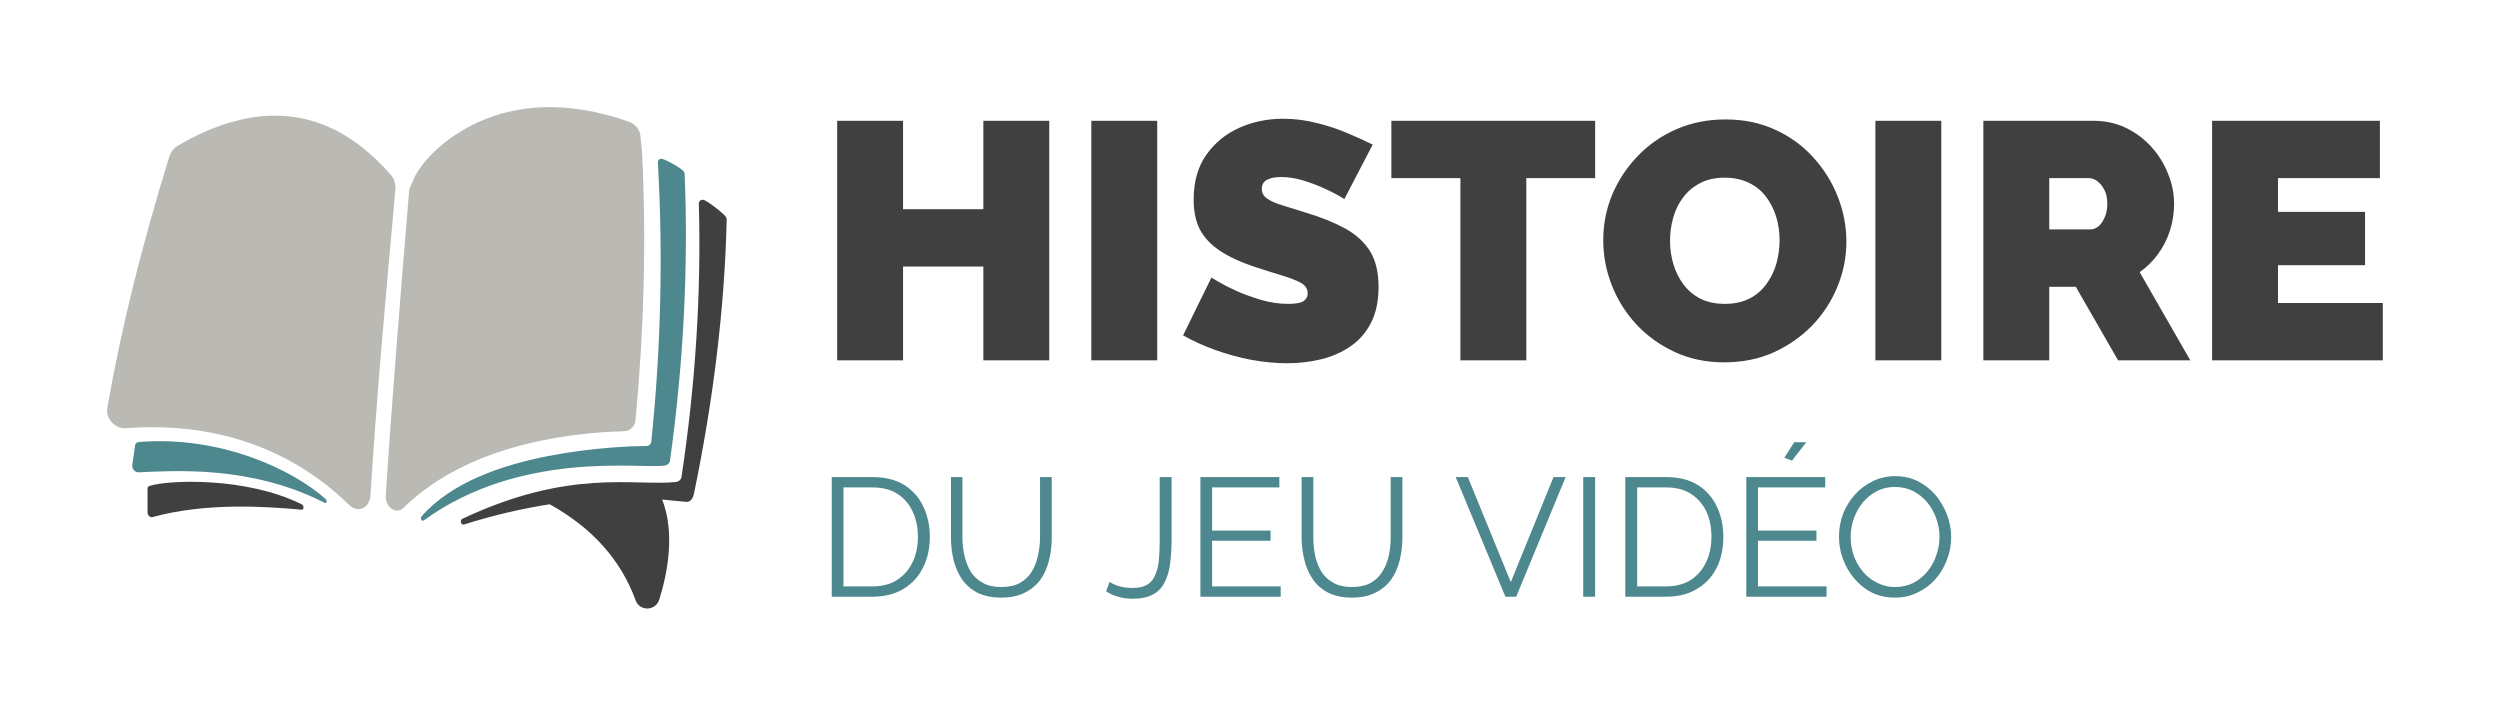 <svg xmlns="http://www.w3.org/2000/svg" version="1.1" xmlns:xlink="http://www.w3.org/1999/xlink" xmlns:svgjs="http://svgjs.dev/svgjs" viewBox="0 0 11.115 3.181"><g transform="matrix(1,0,0,1,3.631,0.528)"><rect width="11.115" height="11.115" x="-3.631" y="-4.495" fill="#ffffff"></rect><g><path d=" M 1.034 0.009 L 1.034 1.074 L 0.741 1.074 L 0.741 0.657 L 0.384 0.657 L 0.384 1.074 L 0.091 1.074 L 0.091 0.009 L 0.384 0.009 L 0.384 0.402 L 0.741 0.402 L 0.741 0.009 L 1.034 0.009 M 1.221 1.074 L 1.221 0.009 L 1.514 0.009 L 1.514 1.074 L 1.221 1.074 M 2.346 0.357 Q 2.346 0.357 2.321 0.342 Q 2.295 0.327 2.253 0.308 Q 2.211 0.289 2.162 0.274 Q 2.112 0.259 2.064 0.259 Q 2.027 0.259 2.003 0.271 Q 1.979 0.283 1.979 0.312 Q 1.979 0.339 2.003 0.355 Q 2.027 0.372 2.071 0.385 Q 2.115 0.399 2.177 0.418 Q 2.276 0.448 2.348 0.487 Q 2.42 0.526 2.459 0.587 Q 2.498 0.648 2.498 0.748 Q 2.498 0.844 2.463 0.91 Q 2.429 0.975 2.37 1.014 Q 2.312 1.053 2.24 1.07 Q 2.168 1.087 2.093 1.087 Q 2.016 1.087 1.933 1.072 Q 1.85 1.056 1.772 1.028 Q 1.694 1 1.629 0.963 L 1.755 0.706 Q 1.755 0.706 1.785 0.724 Q 1.815 0.742 1.865 0.765 Q 1.914 0.787 1.975 0.805 Q 2.036 0.823 2.097 0.823 Q 2.145 0.823 2.164 0.811 Q 2.183 0.798 2.183 0.777 Q 2.183 0.745 2.15 0.728 Q 2.117 0.711 2.063 0.695 Q 2.01 0.679 1.946 0.658 Q 1.853 0.627 1.793 0.587 Q 1.733 0.547 1.704 0.493 Q 1.676 0.438 1.676 0.36 Q 1.676 0.241 1.731 0.162 Q 1.787 0.082 1.877 0.041 Q 1.968 -2.220446049250313e-16 2.073 -2.220446049250313e-16 Q 2.151 -2.220446049250313e-16 2.224 0.019 Q 2.297 0.037 2.36 0.064 Q 2.424 0.091 2.472 0.115 L 2.346 0.357 M 3.461 0.264 L 3.155 0.264 L 3.155 1.074 L 2.862 1.074 L 2.862 0.264 L 2.555 0.264 L 2.555 0.009 L 3.461 0.009 L 3.461 0.264 M 4.035 1.083 Q 3.914 1.083 3.815 1.037 Q 3.716 0.991 3.644 0.914 Q 3.573 0.837 3.535 0.74 Q 3.497 0.643 3.497 0.54 Q 3.497 0.433 3.537 0.337 Q 3.578 0.241 3.65 0.166 Q 3.723 0.09 3.823 0.046 Q 3.923 0.003 4.041 0.003 Q 4.163 0.003 4.262 0.049 Q 4.361 0.094 4.431 0.172 Q 4.502 0.25 4.54 0.347 Q 4.578 0.444 4.578 0.546 Q 4.578 0.651 4.538 0.747 Q 4.499 0.843 4.426 0.919 Q 4.353 0.994 4.254 1.039 Q 4.155 1.083 4.035 1.083 M 3.794 0.543 Q 3.794 0.597 3.809 0.647 Q 3.824 0.697 3.854 0.737 Q 3.884 0.777 3.929 0.8 Q 3.975 0.823 4.038 0.823 Q 4.101 0.823 4.148 0.799 Q 4.194 0.775 4.223 0.734 Q 4.253 0.693 4.267 0.643 Q 4.281 0.592 4.281 0.54 Q 4.281 0.486 4.266 0.436 Q 4.251 0.387 4.221 0.347 Q 4.191 0.307 4.145 0.285 Q 4.098 0.262 4.037 0.262 Q 3.974 0.262 3.928 0.286 Q 3.882 0.31 3.852 0.35 Q 3.822 0.39 3.808 0.44 Q 3.794 0.49 3.794 0.543 M 4.707 1.074 L 4.707 0.009 L 5 0.009 L 5 1.074 L 4.707 1.074 M 5.187 1.074 L 5.187 0.009 L 5.676 0.009 Q 5.754 0.009 5.82 0.04 Q 5.886 0.072 5.934 0.125 Q 5.982 0.178 6.008 0.244 Q 6.035 0.31 6.035 0.378 Q 6.035 0.439 6.017 0.496 Q 5.999 0.553 5.964 0.601 Q 5.93 0.648 5.882 0.682 L 6.107 1.074 L 5.786 1.074 L 5.598 0.747 L 5.48 0.747 L 5.48 1.074 L 5.187 1.074 M 5.48 0.492 L 5.664 0.492 Q 5.682 0.492 5.699 0.478 Q 5.715 0.465 5.726 0.439 Q 5.738 0.414 5.738 0.378 Q 5.738 0.34 5.725 0.316 Q 5.712 0.291 5.693 0.277 Q 5.675 0.264 5.657 0.264 L 5.48 0.264 L 5.48 0.492 M 6.963 0.819 L 6.963 1.074 L 6.204 1.074 L 6.204 0.009 L 6.95 0.009 L 6.95 0.264 L 6.497 0.264 L 6.497 0.414 L 6.884 0.414 L 6.884 0.651 L 6.497 0.651 L 6.497 0.819 L 6.963 0.819" fill="#404040" fill-rule="nonzero"></path></g><g><path d=" M 0.067 2.125 L 0.067 1.593 L 0.247 1.593 Q 0.332 1.593 0.389 1.628 Q 0.446 1.664 0.474 1.724 Q 0.503 1.785 0.503 1.858 Q 0.503 1.939 0.471 1.999 Q 0.44 2.059 0.383 2.092 Q 0.326 2.125 0.247 2.125 L 0.067 2.125 M 0.45 1.858 Q 0.45 1.795 0.426 1.745 Q 0.403 1.696 0.358 1.667 Q 0.313 1.639 0.247 1.639 L 0.119 1.639 L 0.119 2.079 L 0.247 2.079 Q 0.314 2.079 0.358 2.05 Q 0.404 2.02 0.427 1.97 Q 0.45 1.921 0.45 1.858 M 0.821 2.129 Q 0.758 2.129 0.714 2.107 Q 0.671 2.084 0.645 2.046 Q 0.62 2.008 0.608 1.96 Q 0.597 1.912 0.597 1.861 L 0.597 1.593 L 0.648 1.593 L 0.648 1.861 Q 0.648 1.903 0.657 1.942 Q 0.666 1.982 0.685 2.014 Q 0.705 2.045 0.738 2.063 Q 0.771 2.082 0.82 2.082 Q 0.871 2.082 0.905 2.063 Q 0.938 2.044 0.957 2.012 Q 0.976 1.981 0.984 1.941 Q 0.993 1.902 0.993 1.861 L 0.993 1.593 L 1.045 1.593 L 1.045 1.861 Q 1.045 1.915 1.033 1.963 Q 1.021 2.012 0.995 2.049 Q 0.968 2.086 0.925 2.107 Q 0.882 2.129 0.821 2.129 M 1.302 2.059 Q 1.318 2.07 1.344 2.078 Q 1.37 2.086 1.404 2.086 Q 1.443 2.086 1.467 2.073 Q 1.491 2.06 1.503 2.033 Q 1.516 2.007 1.521 1.967 Q 1.525 1.927 1.525 1.874 L 1.525 1.593 L 1.578 1.593 L 1.578 1.864 Q 1.578 1.924 1.572 1.973 Q 1.566 2.023 1.548 2.059 Q 1.531 2.095 1.497 2.114 Q 1.462 2.134 1.405 2.134 Q 1.368 2.134 1.34 2.125 Q 1.311 2.117 1.287 2.101 L 1.302 2.059 M 2.063 2.079 L 2.063 2.125 L 1.706 2.125 L 1.706 1.593 L 2.057 1.593 L 2.057 1.639 L 1.758 1.639 L 1.758 1.831 L 2.018 1.831 L 2.018 1.876 L 1.758 1.876 L 1.758 2.079 L 2.063 2.079 M 2.38 2.129 Q 2.317 2.129 2.274 2.107 Q 2.23 2.084 2.205 2.046 Q 2.179 2.008 2.168 1.96 Q 2.156 1.912 2.156 1.861 L 2.156 1.593 L 2.208 1.593 L 2.208 1.861 Q 2.208 1.903 2.216 1.942 Q 2.225 1.982 2.244 2.014 Q 2.264 2.045 2.297 2.063 Q 2.33 2.082 2.379 2.082 Q 2.43 2.082 2.464 2.063 Q 2.497 2.044 2.516 2.012 Q 2.535 1.981 2.544 1.941 Q 2.552 1.902 2.552 1.861 L 2.552 1.593 L 2.604 1.593 L 2.604 1.861 Q 2.604 1.915 2.592 1.963 Q 2.58 2.012 2.554 2.049 Q 2.527 2.086 2.484 2.107 Q 2.442 2.129 2.38 2.129 M 2.895 1.593 L 3.086 2.06 L 3.276 1.593 L 3.33 1.593 L 3.11 2.125 L 3.062 2.125 L 2.841 1.593 L 2.895 1.593 M 3.408 2.125 L 3.408 1.593 L 3.461 1.593 L 3.461 2.125 L 3.408 2.125 M 3.595 2.125 L 3.595 1.593 L 3.776 1.593 Q 3.861 1.593 3.917 1.628 Q 3.974 1.664 4.002 1.724 Q 4.031 1.785 4.031 1.858 Q 4.031 1.939 4 1.999 Q 3.969 2.059 3.911 2.092 Q 3.854 2.125 3.776 2.125 L 3.595 2.125 M 3.978 1.858 Q 3.978 1.795 3.955 1.745 Q 3.931 1.696 3.886 1.667 Q 3.841 1.639 3.776 1.639 L 3.648 1.639 L 3.648 2.079 L 3.776 2.079 Q 3.842 2.079 3.887 2.05 Q 3.932 2.02 3.955 1.97 Q 3.978 1.921 3.978 1.858 M 4.49 2.079 L 4.49 2.125 L 4.133 2.125 L 4.133 1.593 L 4.484 1.593 L 4.484 1.639 L 4.185 1.639 L 4.185 1.831 L 4.445 1.831 L 4.445 1.876 L 4.185 1.876 L 4.185 2.079 L 4.49 2.079 M 4.336 1.52 L 4.302 1.507 L 4.346 1.438 L 4.4 1.438 L 4.336 1.52 M 4.794 2.129 Q 4.738 2.129 4.692 2.107 Q 4.647 2.084 4.614 2.045 Q 4.581 2.007 4.563 1.958 Q 4.545 1.91 4.545 1.859 Q 4.545 1.806 4.563 1.757 Q 4.582 1.709 4.616 1.671 Q 4.65 1.633 4.696 1.611 Q 4.742 1.589 4.795 1.589 Q 4.851 1.589 4.897 1.612 Q 4.943 1.636 4.976 1.675 Q 5.008 1.714 5.026 1.762 Q 5.044 1.81 5.044 1.86 Q 5.044 1.913 5.025 1.961 Q 5.007 2.01 4.973 2.048 Q 4.939 2.086 4.893 2.107 Q 4.848 2.129 4.794 2.129 M 4.597 1.859 Q 4.597 1.903 4.611 1.943 Q 4.626 1.983 4.652 2.014 Q 4.678 2.045 4.715 2.063 Q 4.751 2.082 4.794 2.082 Q 4.84 2.082 4.877 2.063 Q 4.913 2.044 4.939 2.012 Q 4.965 1.98 4.978 1.94 Q 4.992 1.9 4.992 1.859 Q 4.992 1.816 4.977 1.776 Q 4.963 1.736 4.937 1.705 Q 4.91 1.673 4.874 1.655 Q 4.838 1.637 4.794 1.637 Q 4.749 1.637 4.713 1.656 Q 4.677 1.675 4.651 1.706 Q 4.625 1.738 4.611 1.778 Q 4.597 1.818 4.597 1.859" fill="#4e888f" fill-rule="nonzero"></path></g><g clip-path="url(#SvgjsClipPath1093)"><g clip-path="url(#SvgjsClipPath10908779771d-4d1a-4e17-ae9a-fdd86b9af7c8)"><path d=" M -0.416 0.423 C -0.435 0.405 -0.478 0.372 -0.499 0.362 C -0.512 0.356 -0.525 0.365 -0.524 0.379 C -0.513 0.775 -0.539 1.182 -0.601 1.592 C -0.603 1.606 -0.614 1.613 -0.626 1.615 C -0.813 1.634 -1.098 1.553 -1.576 1.779 C -1.588 1.785 -1.581 1.808 -1.568 1.804 C -1.43 1.76 -1.302 1.732 -1.187 1.714 C -0.998 1.819 -0.871 1.961 -0.805 2.141 C -0.787 2.191 -0.716 2.189 -0.7 2.138 C -0.661 2.014 -0.63 1.839 -0.687 1.693 C -0.638 1.697 -0.603 1.702 -0.583 1.703 C -0.555 1.707 -0.548 1.677 -0.545 1.664 C -0.459 1.248 -0.409 0.839 -0.4 0.446 C -0.401 0.436 -0.409 0.43 -0.416 0.423 Z" fill="#404040" transform="matrix(1,0,0,1,0,0)" fill-rule="nonzero"></path></g><g clip-path="url(#SvgjsClipPath10908779771d-4d1a-4e17-ae9a-fdd86b9af7c8)"><path d=" M -0.805 1.334 C -0.767 0.93 -0.757 0.53 -0.777 0.139 C -0.779 0.117 -0.782 0.095 -0.784 0.074 C -0.787 0.046 -0.809 0.023 -0.833 0.014 C -1.114 -0.086 -1.334 -0.06 -1.498 0.012 C -1.661 0.084 -1.77 0.203 -1.8 0.287 C -1.804 0.298 -1.811 0.307 -1.812 0.319 C -1.849 0.771 -1.887 1.227 -1.916 1.675 C -1.919 1.727 -1.869 1.762 -1.837 1.73 C -1.52 1.418 -1.007 1.394 -0.854 1.389 C -0.828 1.389 -0.806 1.364 -0.805 1.334 Z" fill="#bab9b4" transform="matrix(1,0,0,1,0,0)" fill-rule="nonzero"></path></g><g clip-path="url(#SvgjsClipPath10908779771d-4d1a-4e17-ae9a-fdd86b9af7c8)"><path d=" M -0.675 1.542 C -0.664 1.54 -0.653 1.532 -0.652 1.519 C -0.592 1.087 -0.57 0.659 -0.587 0.245 C -0.588 0.233 -0.599 0.227 -0.608 0.22 C -0.623 0.209 -0.667 0.184 -0.685 0.179 C -0.698 0.175 -0.708 0.184 -0.706 0.197 C -0.683 0.601 -0.692 1.015 -0.735 1.432 C -0.735 1.445 -0.745 1.455 -0.757 1.455 C -0.812 1.455 -0.993 1.46 -1.196 1.5 C -1.399 1.54 -1.623 1.615 -1.757 1.768 C -1.764 1.776 -1.756 1.792 -1.747 1.786 C -1.532 1.629 -1.29 1.572 -1.091 1.552 C -0.892 1.532 -0.735 1.55 -0.675 1.542 Z" fill="#4e888f" transform="matrix(1,0,0,1,0,0)" fill-rule="nonzero"></path></g><g clip-path="url(#SvgjsClipPath10908779771d-4d1a-4e17-ae9a-fdd86b9af7c8)"><path d=" M -1.892 0.251 C -2.093 0.021 -2.294 -0.027 -2.469 -0.011 C -2.642 0.006 -2.787 0.088 -2.844 0.122 C -2.86 0.132 -2.872 0.149 -2.878 0.168 C -2.998 0.555 -3.093 0.932 -3.154 1.287 C -3.162 1.332 -3.119 1.379 -3.075 1.376 C -2.82 1.356 -2.606 1.401 -2.439 1.474 C -2.272 1.546 -2.153 1.644 -2.08 1.716 C -2.041 1.755 -1.988 1.732 -1.984 1.675 C -1.956 1.226 -1.914 0.768 -1.873 0.314 C -1.871 0.292 -1.878 0.268 -1.892 0.251 Z" fill="#bab9b4" transform="matrix(1,0,0,1,0,0)" fill-rule="nonzero"></path></g><g clip-path="url(#SvgjsClipPath10908779771d-4d1a-4e17-ae9a-fdd86b9af7c8)"><path d=" M -2.183 1.691 C -2.328 1.561 -2.648 1.408 -3.013 1.437 C -3.021 1.438 -3.028 1.442 -3.03 1.45 C -3.034 1.481 -3.039 1.511 -3.043 1.54 C -3.045 1.555 -3.031 1.572 -3.017 1.572 C -2.866 1.566 -2.519 1.538 -2.189 1.707 C -2.179 1.713 -2.174 1.698 -2.183 1.691 Z" fill="#4e888f" transform="matrix(1,0,0,1,0,0)" fill-rule="nonzero"></path></g><g clip-path="url(#SvgjsClipPath10908779771d-4d1a-4e17-ae9a-fdd86b9af7c8)"><path d=" M -2.29 1.714 C -2.538 1.591 -2.883 1.606 -2.965 1.632 C -2.97 1.634 -2.975 1.637 -2.975 1.643 C -2.975 1.679 -2.975 1.715 -2.975 1.751 C -2.975 1.763 -2.963 1.774 -2.953 1.771 C -2.71 1.704 -2.438 1.725 -2.291 1.738 C -2.279 1.74 -2.278 1.72 -2.29 1.714 Z" fill="#404040" transform="matrix(1,0,0,1,0,0)" fill-rule="nonzero"></path></g></g></g><defs><clipPath id="SvgjsClipPath1093"><path d=" M -3.155 -0.052 h 2.755 v 2.229 h -2.755 Z"></path></clipPath><clipPath id="SvgjsClipPath10908779771d-4d1a-4e17-ae9a-fdd86b9af7c8"><path d=" M -3.155 -0.052 L -0.4 -0.052 L -0.4 2.177 L -3.155 2.177 Z"></path></clipPath></defs></svg>